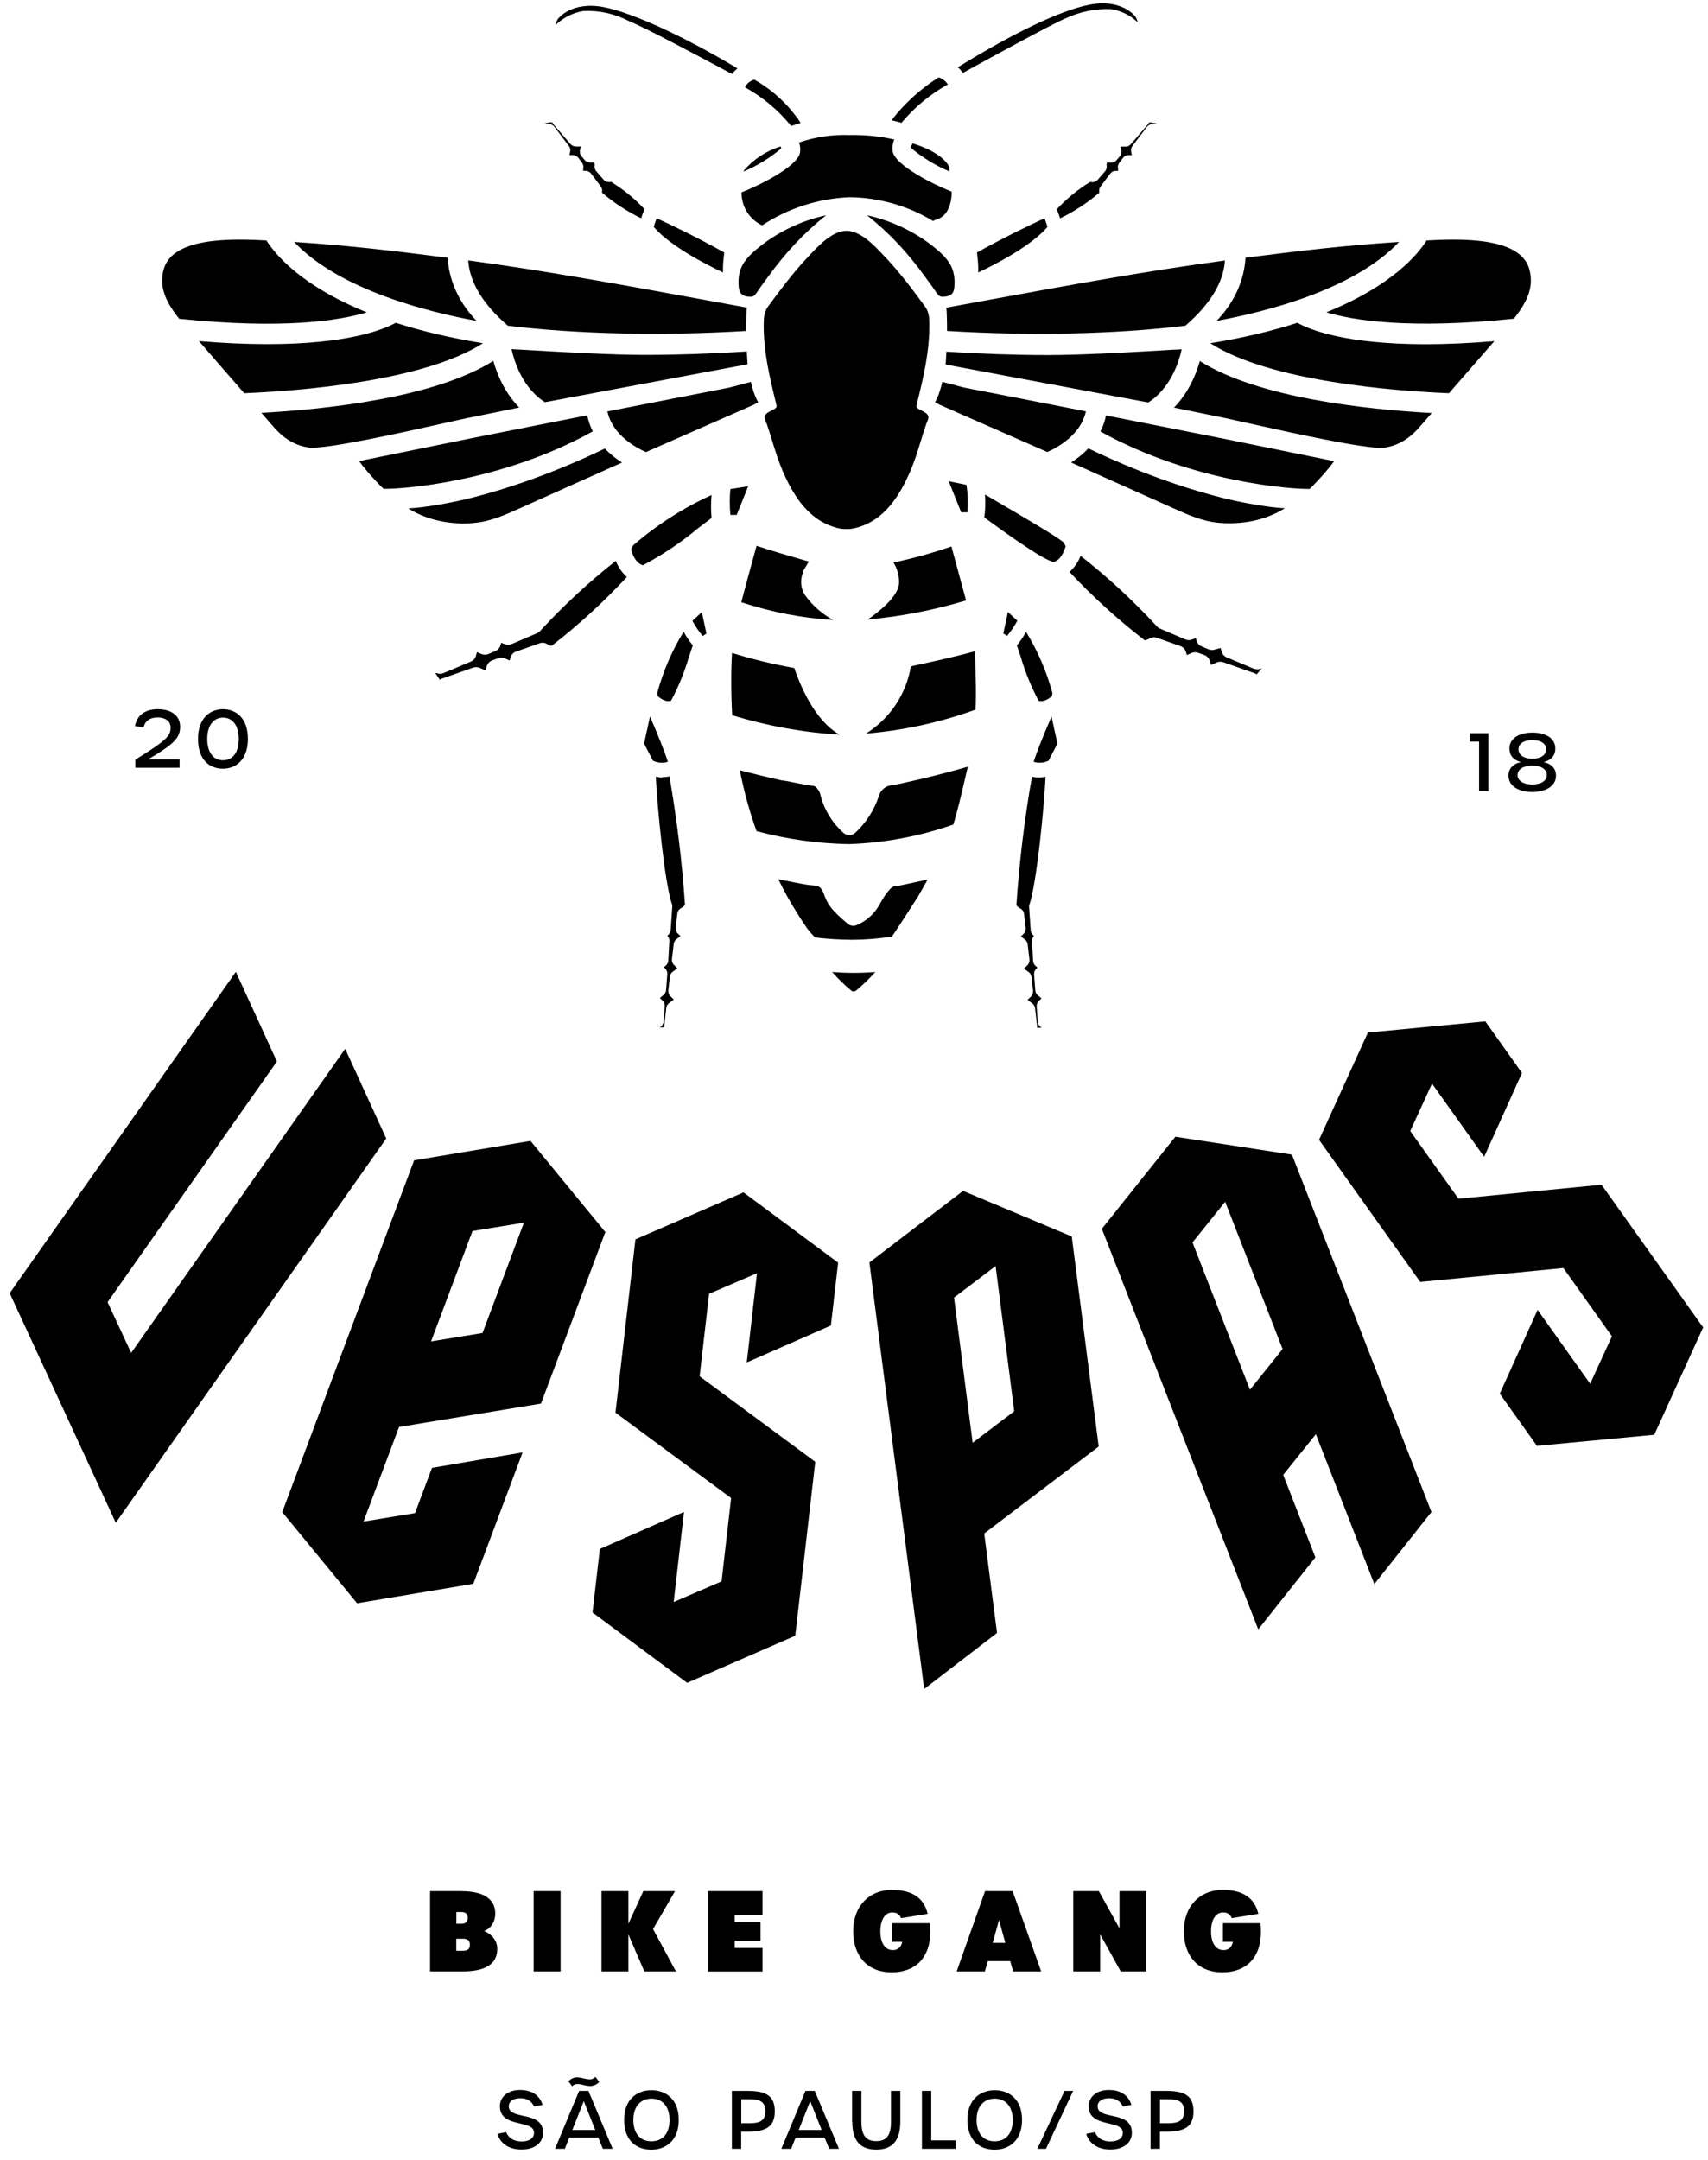 <svg width="155" height="196" viewBox="0 0 155 196" fill="none" xmlns="http://www.w3.org/2000/svg">
<path fill-rule="evenodd" clip-rule="evenodd" d="M96.681 1.679C97.971 1.068 99.382 0.774 100.808 0.827C101.729 0.963 102.581 1.378 103.245 2.027C103.207 1.845 103.14 1.672 103.041 1.513L103.037 1.508C102.954 1.401 101.766 -0.129 98.862 0.427C96.304 0.925 92.063 2.932 86.925 6.101C87.099 6.259 87.249 6.425 87.385 6.614C89.558 5.414 95.398 2.215 96.673 1.679H96.681ZM66.123 6.551L66.123 6.551L66.122 6.551C64.026 5.428 58.47 2.452 57.069 1.913H57.076C55.809 1.249 54.398 0.933 52.972 0.993C52.006 1.144 51.116 1.596 50.414 2.268C50.452 2.079 50.52 1.898 50.618 1.732C50.618 1.732 51.81 0.072 54.798 0.646C57.416 1.159 62.094 3.309 66.923 6.207C66.742 6.357 66.576 6.523 66.425 6.705H66.41L66.123 6.551ZM71.805 11.428L72.657 11.149C71.586 9.526 70.144 8.183 68.454 7.225C68.107 7.323 67.805 7.55 67.624 7.867V7.942H67.647C69.239 8.832 70.65 10.017 71.797 11.428H71.805ZM50.316 11.511L51.621 13.239C51.742 13.397 51.787 13.608 51.734 13.805L51.674 14.069H52.036C52.21 14.091 52.376 14.182 52.481 14.318L52.813 14.763C52.934 14.921 52.972 15.125 52.926 15.321V15.502H53.198C53.372 15.525 53.538 15.615 53.643 15.751L54.511 16.906C54.632 17.064 54.677 17.275 54.624 17.471C55.703 18.4 56.903 19.184 58.185 19.803C58.268 19.546 58.367 19.267 58.487 18.981C57.6 18.018 56.578 17.191 55.466 16.506L55.454 16.498C55.213 16.566 54.949 16.498 54.775 16.302L54.119 15.547C53.975 15.382 53.922 15.163 53.975 14.951L53.938 14.748H53.523C53.349 14.74 53.183 14.657 53.07 14.529L52.776 14.182C52.632 14.016 52.587 13.79 52.647 13.578C52.647 13.504 52.67 13.436 52.69 13.377C52.7 13.346 52.71 13.317 52.715 13.291H52.24C52.059 13.284 51.893 13.201 51.772 13.073L50.225 11.277C50.18 11.224 50.142 11.164 50.112 11.096H49.961L49.403 11.194L49.871 11.254C50.044 11.277 50.21 11.367 50.316 11.503V11.511ZM101.676 13.299H102.151V13.307C102.332 13.299 102.498 13.224 102.619 13.088L104.166 11.292C104.211 11.239 104.249 11.179 104.279 11.111H104.43L104.988 11.209L104.52 11.269C104.347 11.284 104.181 11.375 104.075 11.518L102.77 13.246C102.649 13.405 102.604 13.616 102.657 13.812L102.717 14.076H102.355C102.181 14.091 102.015 14.182 101.91 14.325L101.578 14.77C101.457 14.929 101.419 15.133 101.465 15.329V15.51H101.193C101.019 15.525 100.853 15.615 100.748 15.759L99.88 16.913C99.759 17.072 99.714 17.283 99.767 17.479C98.68 18.407 97.488 19.192 96.206 19.811C96.123 19.554 96.025 19.275 95.904 18.988C96.794 18.022 97.813 17.192 98.937 16.506C99.186 16.574 99.45 16.506 99.616 16.31L100.272 15.555C100.416 15.389 100.469 15.17 100.416 14.959L100.453 14.755H100.868C101.042 14.748 101.208 14.665 101.321 14.536L101.615 14.189C101.751 14.023 101.804 13.797 101.744 13.586C101.744 13.491 101.712 13.402 101.688 13.335L101.688 13.335L101.688 13.335L101.688 13.335L101.688 13.335L101.688 13.335C101.684 13.322 101.679 13.31 101.676 13.299ZM95.059 20.588C94.998 20.384 94.908 20.105 94.795 19.811C93.565 20.346 90.75 21.735 88.66 22.912L88.675 23.039C88.724 23.466 88.774 23.903 88.774 24.39V24.722C90.32 23.998 93.587 22.316 95.059 20.588ZM9.761 118.147L25.13 96.311L21.403 88.177L0.88 117.332L10.508 138.164L35.052 103.298L31.325 95.164L11.903 122.749L9.761 118.147ZM25.613 137.198L37.58 105.282H37.587L48.143 103.517L54.934 111.786L49.093 127.352L36.214 129.472L32.992 138.051L37.663 137.289L39.202 133.184L47.426 131.781L42.952 143.702L32.404 145.468L25.613 137.198ZM39.119 121.708L43.789 120.946L47.547 110.934L42.876 111.696L39.119 121.708ZM57.665 112.45L55.854 128.174L66.349 135.923L65.482 143.483L61.136 145.355L62.071 137.183L54.435 140.541L53.772 146.305L62.358 152.688L72.167 148.418L73.985 132.633L63.49 124.877L64.35 117.392L68.696 115.521L67.768 123.617L75.403 120.267L76.06 114.563L67.474 108.187L57.665 112.45ZM87.398 108.053L87.4 108.051H87.393L87.398 108.053ZM87.398 108.053L78.897 114.548L83.869 153.247L90.479 148.161L89.317 139.137L99.707 131.245L97.262 112.186L87.398 108.053ZM86.578 117.732L88.268 130.906L92.041 128.046L90.35 114.872L86.578 117.732ZM106.671 103.132L99.993 111.492L114.186 147.837L119.369 141.303L116.449 133.818L119.414 130.128L124.719 143.725L129.902 137.191L117.241 104.762L106.671 103.139V103.132ZM113.431 126.092L108.217 112.729L111.183 109.04L116.396 122.402L113.431 126.092ZM132.354 108.761L145.34 107.493L154.56 120.44L150.123 130.181L139.477 131.185L136.104 126.454L139.537 118.848L144.306 125.549L146.283 121.248L141.876 115.053L128.884 116.313L119.701 103.419L124.138 93.685L134.792 92.674L138.119 97.352L134.686 104.958L129.955 98.318L127.978 102.619L132.354 108.761ZM65.61 24.39V24.722C64.063 23.991 60.804 22.316 59.325 20.588C59.385 20.384 59.476 20.105 59.589 19.811C60.819 20.346 63.633 21.727 65.723 22.912L65.709 23.039C65.66 23.466 65.61 23.903 65.61 24.39ZM75.517 88.192C76.06 88.811 76.648 89.385 77.282 89.905C77.388 89.973 77.524 89.973 77.629 89.905V89.928C78.278 89.4 78.874 88.819 79.433 88.192C78.127 88.298 76.822 88.298 75.524 88.192H75.517ZM57.303 49.765L57.454 49.493H57.446C59.589 47.63 61.996 46.09 64.576 44.913C64.508 45.6 64.508 46.302 64.576 46.996L63.309 47.962C61.777 49.237 60.109 50.353 58.344 51.289C57.74 51.115 57.423 50.399 57.303 49.961C57.28 49.901 57.28 49.825 57.303 49.765ZM49.078 57.182C48.995 57.295 48.882 57.386 48.754 57.446L46.422 58.442C46.226 58.525 46 58.525 45.804 58.442L45.479 58.321L45.419 58.547C45.351 58.781 45.185 58.97 44.959 59.068L44.325 59.34C44.121 59.423 43.895 59.423 43.691 59.34L43.284 59.166L43.193 59.491C43.133 59.732 42.959 59.928 42.733 60.026L40.251 61.068C40.047 61.151 39.821 61.151 39.617 61.068H39.504L39.911 61.679C39.979 61.626 40.062 61.581 40.145 61.558L42.891 60.592C43.095 60.509 43.322 60.509 43.525 60.592L44.061 60.826C44.068 60.796 44.082 60.762 44.096 60.726C44.125 60.653 44.159 60.569 44.159 60.479C44.227 60.222 44.416 60.011 44.664 59.921L45.185 59.732C45.381 59.649 45.608 59.649 45.804 59.732L46.249 59.928L46.324 59.664C46.392 59.408 46.581 59.204 46.83 59.121L48.965 58.366C49.199 58.283 49.456 58.313 49.659 58.442C49.78 58.525 49.916 58.578 50.059 58.6C52.504 56.706 54.783 54.616 56.888 52.353C56.443 51.953 56.095 51.447 55.884 50.889C53.447 52.806 51.168 54.918 49.063 57.197L49.078 57.182ZM66.319 44.37L67.896 44.121L66.855 46.717H66.281C66.206 45.939 66.206 45.147 66.281 44.37H66.319ZM70.824 13.291C69.533 13.691 68.379 14.453 67.496 15.48V15.555C68.734 15.034 69.88 14.325 70.907 13.457C70.89 13.412 70.869 13.372 70.847 13.329L70.847 13.329C70.839 13.314 70.831 13.299 70.824 13.284V13.291ZM80.458 81.049C80.644 80.801 80.927 80.426 81.221 80.406L81.206 80.413H81.326C81.326 80.413 82.571 80.164 84.186 79.802C83.899 80.323 83.605 80.836 83.281 81.394C83.069 81.726 81.16 84.699 80.919 85.008V84.986C79.734 85.167 78.542 85.265 77.343 85.272C76.218 85.265 75.094 85.197 73.978 85.061C73.698 84.79 73.434 84.495 73.208 84.178C72.665 83.389 72.099 82.483 71.51 81.462C71.191 80.883 70.901 80.312 70.641 79.798L70.641 79.798L70.627 79.772L70.745 79.796C71.596 79.969 72.44 80.141 73.298 80.285C73.399 80.3 73.51 80.309 73.624 80.318C73.843 80.334 74.07 80.351 74.249 80.421C74.558 80.538 74.711 80.955 74.822 81.257L74.822 81.258C74.832 81.287 74.843 81.315 74.853 81.341C74.981 81.681 75.154 81.998 75.373 82.292C75.758 82.805 76.252 83.234 76.736 83.654L76.736 83.654C76.792 83.703 76.849 83.752 76.905 83.801C77.139 84.005 77.463 84.058 77.75 83.937C78.429 83.65 79.033 83.182 79.478 82.594C79.65 82.365 79.791 82.118 79.931 81.87L79.931 81.87L79.931 81.87L79.931 81.87L79.931 81.87L79.931 81.87L79.932 81.87L79.932 81.87L79.932 81.87L79.932 81.87L79.932 81.87L79.932 81.87L79.932 81.87L79.932 81.87L79.932 81.87L79.932 81.869L79.932 81.869L79.932 81.869L79.932 81.869L79.932 81.869L79.932 81.869L79.932 81.869L79.932 81.869L79.932 81.869L79.932 81.869L79.932 81.869L79.933 81.869L79.933 81.869L79.933 81.868L79.933 81.868L79.933 81.868L79.933 81.868L79.933 81.868L79.933 81.868L79.933 81.868L79.933 81.868L79.933 81.868L79.933 81.868L79.933 81.868L79.933 81.868L79.933 81.868L79.933 81.868L79.933 81.868L79.933 81.868L79.933 81.867L79.933 81.867L79.933 81.867L79.933 81.867L79.933 81.867L79.933 81.867L79.934 81.867L79.934 81.867L79.934 81.867L79.934 81.867L79.934 81.867L79.934 81.867L79.934 81.867L79.934 81.867L79.934 81.867L79.934 81.866L79.934 81.866L79.934 81.866L79.934 81.866L79.934 81.866L79.934 81.866L79.934 81.866L79.934 81.866L79.934 81.866L79.934 81.866C80.076 81.617 80.217 81.368 80.391 81.138C80.412 81.111 80.434 81.081 80.458 81.049ZM80.912 71.238C80.383 71.306 79.931 71.668 79.772 72.181C79.357 73.472 78.61 74.641 77.614 75.562C77.305 75.841 76.845 75.841 76.535 75.562C75.532 74.671 74.815 73.502 74.475 72.212C74.415 71.85 74.211 71.533 73.917 71.321C73.2 71.231 72.227 71.05 71.201 70.823C71.322 70.854 71.435 70.891 71.548 70.937C71.359 70.861 71.148 70.823 70.937 70.808H70.952C69.624 70.514 68.236 70.174 67.141 69.888C67.504 71.767 68.009 73.615 68.658 75.411C71.389 76.143 74.189 76.535 77.018 76.588C80.232 76.482 83.409 75.894 86.442 74.837H86.502C86.843 73.804 87.234 72.121 87.565 70.696L87.565 70.696L87.565 70.695L87.565 70.695L87.566 70.693C87.66 70.288 87.749 69.905 87.83 69.563C85.061 70.386 81.198 71.238 81.01 71.238H80.919H80.912ZM77.101 17.894C74.272 18.007 71.525 18.89 69.156 20.452V20.444C68.002 19.901 67.277 18.732 67.292 17.456C68.711 16.906 72.4 15.14 72.604 13.827C72.65 13.525 72.619 13.216 72.514 12.929C73.985 12.424 75.532 12.197 77.086 12.25C78.452 12.22 79.825 12.356 81.16 12.658C81.002 12.997 80.949 13.374 81.01 13.744C81.266 15.027 84.722 16.747 86.367 17.389C86.367 18.49 86.004 19.675 84.895 19.946C84.82 19.977 84.744 20.007 84.677 20.052C82.39 18.671 79.772 17.924 77.101 17.894ZM87.71 43.993L86.095 43.661L87.227 46.483H87.8C87.861 45.653 87.83 44.823 87.71 44V43.993ZM86.012 7.663L85.921 7.723V7.716C84.36 8.598 82.964 9.76 81.809 11.141C81.515 11.058 81.213 10.983 80.904 10.915C82.088 9.376 83.537 8.063 85.182 7.021C85.529 7.127 85.823 7.353 86.012 7.663ZM81.085 51.04C82.866 50.663 84.616 50.18 86.337 49.584L86.344 49.591L87.672 54.481C84.767 55.356 81.779 55.937 78.754 56.208C79.991 55.348 81.485 54.073 81.583 52.979C81.621 52.292 81.447 51.621 81.085 51.04ZM82.828 13.012C82.745 13.126 82.677 13.254 82.624 13.382C83.688 14.28 84.88 15.012 86.163 15.555V15.246C86.148 15.004 85.484 13.827 82.828 13.012ZM73.034 53.968C73.706 54.918 74.589 55.703 75.615 56.254C72.778 56.08 69.971 55.537 67.27 54.639C67.649 53.19 68.199 51.193 68.547 49.926L68.548 49.925L68.658 49.523C70.046 49.984 71.872 50.512 73.389 50.949H73.404L72.883 51.817V51.915C72.597 52.587 72.65 53.349 73.034 53.968ZM82.662 60.449C82.247 62.976 80.761 65.202 78.588 66.56C81.983 66.281 85.318 65.549 88.525 64.387V64.44C88.615 63.075 88.525 60.539 88.472 59.091C86.299 59.687 83.741 60.23 82.662 60.456V60.449ZM90.463 45.499C92.469 46.67 95.956 48.706 96.522 49.214L96.658 49.463C96.696 49.516 96.711 49.591 96.696 49.659H96.673C96.537 50.097 96.236 50.829 95.617 50.987C94.689 50.851 90.886 48.09 89.324 46.95C89.422 46.264 89.445 45.562 89.385 44.868L90.313 45.411L90.463 45.499ZM113.801 60.683L111.319 59.642C111.092 59.543 110.919 59.347 110.858 59.106L110.768 58.796L110.307 58.917C110.104 59 109.877 59 109.674 58.917L109.04 58.645C108.814 58.547 108.648 58.359 108.58 58.125L108.519 57.898L108.195 58.019C107.999 58.102 107.772 58.102 107.576 58.019L105.245 57.023C105.116 56.963 105.003 56.872 104.92 56.759C102.808 54.473 100.514 52.353 98.062 50.429C97.85 50.995 97.503 51.493 97.058 51.893C99.163 54.141 101.449 56.224 103.887 58.102C104.03 58.08 104.173 58.027 104.294 57.944C104.505 57.816 104.762 57.785 104.988 57.868L107.123 58.623C107.372 58.713 107.561 58.917 107.629 59.166L107.704 59.438L108.15 59.242C108.346 59.159 108.572 59.159 108.768 59.242L109.289 59.43C109.538 59.521 109.734 59.732 109.794 59.989C109.81 60.052 109.83 60.108 109.848 60.159C109.872 60.229 109.892 60.287 109.892 60.336L110.428 60.102C110.632 60.019 110.858 60.019 111.062 60.102L113.808 61.068C113.891 61.098 113.974 61.135 114.042 61.188L114.487 60.668H114.412C114.208 60.751 113.982 60.751 113.778 60.668L113.801 60.683ZM66.432 59.242C68.281 59.815 70.16 60.268 72.069 60.607H72.076C72.544 61.988 73.902 65.413 76.211 66.659C72.898 66.462 69.616 65.866 66.447 64.893C66.334 63.112 66.334 60.645 66.432 59.264V59.242ZM70.846 14.121H70.824V14.129C70.824 14.129 70.839 14.129 70.846 14.121ZM59.513 70.476C59.71 70.514 59.906 70.544 60.109 70.544L60.102 70.514C60.321 70.514 60.539 70.491 60.751 70.446C61.422 74.309 61.898 78.195 62.162 82.103C62.071 82.224 61.95 82.322 61.815 82.39C61.626 82.488 61.49 82.677 61.468 82.888L61.317 84.156C61.286 84.359 61.362 84.563 61.513 84.707L61.754 84.933L61.407 85.204C61.256 85.31 61.158 85.484 61.136 85.665L60.977 87.023C60.955 87.234 61.03 87.438 61.188 87.581L61.468 87.853C61.339 87.959 61.203 88.064 61.068 88.155C60.909 88.26 60.811 88.426 60.788 88.615L60.653 89.852C60.63 90.064 60.706 90.267 60.864 90.411L61.143 90.69C61.015 90.796 60.879 90.901 60.743 90.992C60.585 91.097 60.487 91.263 60.464 91.452L60.283 93.036C60.275 93.097 60.275 93.157 60.283 93.218H59.868L59.981 93.135C60.124 93.021 60.208 92.855 60.223 92.674L60.321 91.301C60.336 91.105 60.268 90.916 60.124 90.78L59.883 90.554L60.17 90.313C60.313 90.207 60.411 90.056 60.441 89.882L60.555 88.389C60.57 88.2 60.502 88.019 60.366 87.883L60.245 87.762L60.404 87.626C60.547 87.513 60.63 87.347 60.645 87.166L60.743 85.401C60.758 85.212 60.69 85.031 60.555 84.895L60.638 84.827C60.773 84.714 60.856 84.548 60.864 84.367L61 82.375C61.015 82.292 61.015 82.201 61 82.118C60.298 80.127 59.642 73.102 59.513 70.476ZM60.607 69.118C60.366 68.318 59.71 66.681 58.985 65.006C58.918 65.314 58.853 65.615 58.79 65.912L58.789 65.913L58.789 65.914L58.789 65.915C58.673 66.454 58.561 66.973 58.45 67.473L59.257 69.02C59.679 69.224 60.162 69.262 60.615 69.118H60.607ZM59.672 63.09L59.649 62.871V62.863C60.177 60.909 60.977 59.038 62.041 57.318C62.275 57.755 62.554 58.17 62.871 58.555L62.509 59.634C62.109 61 61.566 62.328 60.894 63.58C60.464 63.723 59.996 63.422 59.747 63.21C59.71 63.18 59.679 63.135 59.672 63.09ZM62.856 56.306L62.833 56.322C63.097 56.812 63.407 57.28 63.769 57.71L64.108 57.484L63.693 55.537L62.856 56.314V56.306ZM92.237 82.126V82.134L92.229 82.141V82.118C92.229 82.12 92.23 82.121 92.23 82.122C92.23 82.123 92.231 82.123 92.231 82.124C92.233 82.126 92.237 82.126 92.237 82.126ZM92.237 82.134C92.501 78.225 92.969 74.332 93.648 70.476C93.859 70.522 94.078 70.544 94.297 70.544C94.493 70.544 94.697 70.522 94.893 70.476L94.885 70.507C94.757 73.132 94.093 80.157 93.399 82.149C93.384 82.232 93.384 82.322 93.399 82.405L93.535 84.397C93.542 84.578 93.625 84.744 93.761 84.857L93.844 84.925C93.708 85.054 93.64 85.242 93.655 85.431L93.753 87.196C93.769 87.377 93.852 87.543 93.995 87.657L94.153 87.793L94.032 87.913C93.897 88.041 93.829 88.23 93.844 88.419L93.957 89.913C93.987 90.086 94.085 90.245 94.229 90.343L94.515 90.584L94.274 90.811C94.138 90.946 94.063 91.135 94.078 91.331L94.176 92.704C94.191 92.885 94.274 93.052 94.417 93.165L94.531 93.248H94.115C94.123 93.187 94.123 93.127 94.115 93.067L93.934 91.482C93.912 91.293 93.814 91.127 93.655 91.022L93.655 91.022L93.655 91.022L93.655 91.021L93.654 91.021L93.654 91.021L93.654 91.021L93.654 91.021C93.518 90.923 93.383 90.825 93.255 90.72L93.535 90.441C93.693 90.297 93.769 90.094 93.746 89.882L93.61 88.645C93.587 88.457 93.489 88.29 93.331 88.185C93.195 88.087 93.059 87.989 92.931 87.883L93.21 87.611C93.369 87.468 93.444 87.264 93.421 87.053L93.263 85.695C93.24 85.506 93.142 85.34 92.991 85.235L92.644 84.963L92.886 84.737C93.029 84.593 93.105 84.39 93.082 84.186L92.931 82.918C92.908 82.707 92.772 82.518 92.584 82.42C92.448 82.352 92.327 82.254 92.237 82.134ZM95.157 69.02C94.734 69.224 94.244 69.262 93.799 69.118H93.806C94.048 68.326 94.704 66.681 95.428 65.006C95.609 65.874 95.791 66.696 95.964 67.473L95.157 69.02ZM94.259 63.58C94.689 63.716 95.157 63.414 95.406 63.21C95.444 63.18 95.474 63.142 95.481 63.09L95.504 62.871C94.976 60.917 94.168 59.045 93.112 57.325C92.878 57.763 92.599 58.178 92.282 58.562L92.644 59.642C93.044 61.007 93.587 62.328 94.259 63.588V63.58ZM91.467 55.529L92.305 56.306V56.299L92.327 56.314C92.063 56.804 91.746 57.272 91.392 57.702L91.052 57.476L91.467 55.529ZM69.586 27.967C69.586 27.967 69.549 27.997 69.549 28.02C69.552 28.016 69.555 28.012 69.558 28.008C69.561 28.004 69.564 27.998 69.567 27.994L69.567 27.993C69.573 27.984 69.579 27.974 69.586 27.967ZM69.586 27.959C69.601 27.944 69.624 27.907 69.624 27.907C69.624 27.925 69.609 27.938 69.596 27.95L69.591 27.954L69.586 27.959ZM67.059 26.148C67.096 26.42 67.179 26.646 67.459 26.797C67.677 26.91 67.934 26.933 68.175 26.926C68.443 26.926 68.649 26.602 68.802 26.361C68.835 26.31 68.864 26.263 68.892 26.224C69.052 25.998 69.214 25.777 69.375 25.557L69.376 25.556C69.489 25.402 69.603 25.248 69.715 25.092C71.254 22.98 72.921 21.154 74.973 19.531C72.831 19.992 70.733 20.965 69.013 22.323C68.454 22.761 67.904 23.244 67.504 23.84C67.081 24.481 66.968 25.251 67.036 26.013C67.036 26.058 67.043 26.103 67.051 26.148H67.059ZM78.678 19.531C80.821 19.992 82.918 20.973 84.639 22.323H84.631C85.197 22.761 85.748 23.244 86.14 23.84C86.563 24.481 86.676 25.258 86.608 26.013C86.6 26.058 86.593 26.103 86.593 26.148C86.555 26.42 86.472 26.654 86.193 26.797C85.974 26.91 85.725 26.926 85.476 26.926C85.207 26.919 85 26.596 84.847 26.357L84.847 26.357L84.847 26.356L84.82 26.316L84.802 26.287L84.782 26.256C84.774 26.245 84.767 26.234 84.76 26.224C84.624 26.035 84.486 25.847 84.348 25.658C84.211 25.469 84.073 25.281 83.937 25.092C82.405 22.972 80.73 21.146 78.678 19.531ZM53.289 37.685C52.358 37.869 51.408 38.056 50.45 38.244L50.45 38.245L50.439 38.247L50.437 38.247L50.436 38.247C47.86 38.755 45.228 39.273 42.756 39.767L32.592 41.835C33.022 42.461 33.928 43.495 34.81 44.355C36.289 44.393 45.396 43.812 53.794 39.141C53.56 38.673 53.387 38.183 53.289 37.678V37.685ZM47.108 46.149C45.778 46.745 44.471 47.33 42.989 47.449V47.456C40.967 47.622 38.877 47.245 37.134 46.181L37.117 46.169C37.097 46.156 37.075 46.14 37.051 46.128C38.545 46.068 41.096 45.592 42.665 45.2C48.06 43.849 52.738 41.744 54.888 40.696C55.333 41.163 55.854 41.586 56.45 41.971C56.173 42.091 55.899 42.214 55.626 42.337C55.438 42.422 55.25 42.506 55.062 42.589C54.443 42.865 53.824 43.142 53.206 43.419C52.587 43.697 51.968 43.974 51.349 44.249C50.697 44.544 50.042 44.836 49.388 45.128L49.386 45.129L49.385 45.13L49.384 45.13L49.383 45.131L49.382 45.131L49.38 45.132C48.728 45.423 48.076 45.714 47.426 46.007C47.321 46.054 47.216 46.101 47.111 46.148L47.108 46.149ZM42.492 37.919L47.117 36.976C46.294 36.131 45.344 34.788 44.77 32.743C39.436 36.1 29.567 37.142 23.719 37.459L24.828 38.734C25.681 39.715 26.745 40.447 28.058 40.605C29.558 40.797 36.957 39.142 39.476 38.578L39.476 38.578L39.476 38.578L39.476 38.578L39.624 38.545L39.626 38.545C40.584 38.334 41.541 38.123 42.492 37.911V37.919ZM24.255 31.226C31.521 31.226 34.773 29.921 35.912 29.287H35.92C38.296 30.057 40.952 30.676 43.827 31.143C38.387 34.629 27.054 35.474 22.165 35.678L18.279 31.211C18.241 31.166 18.202 31.123 18.162 31.079C18.122 31.036 18.083 30.992 18.045 30.947C20.271 31.136 22.353 31.226 24.255 31.226ZM43.246 29.114C42.024 27.839 40.786 25.937 40.62 23.387L40.394 23.357C36.071 22.798 31.43 22.248 26.692 21.953C30.834 26.352 39.028 28.344 43.246 29.114ZM24.179 21.817C24.979 23.078 27.318 25.93 33.279 28.337V28.344C30.812 29.084 25.726 29.898 16.265 28.925C15.533 28.012 14.718 26.812 14.718 25.492C14.71 24.534 14.997 23.794 15.578 23.236C16.634 22.233 18.641 21.742 21.735 21.742C22.633 21.742 23.485 21.78 24.179 21.817ZM58.615 41.02L58.619 41.018L58.623 41.02H58.615ZM58.619 41.018L68.379 36.734L68.802 36.508L68.786 36.47C68.771 36.448 68.764 36.431 68.756 36.414C68.749 36.397 68.741 36.38 68.726 36.357C68.469 35.859 68.288 35.301 68.145 34.652L66.221 35.157L65.542 35.293C64.003 35.595 59.951 36.387 55.122 37.33C55.574 39.485 57.772 40.647 58.619 41.018ZM58.555 32.2C61.453 32.2 64.546 32.094 67.768 31.89L67.775 31.883L67.779 31.966L67.787 32.134C67.802 32.437 67.82 32.834 67.843 33.052L49.456 36.493C48.814 36.1 47.124 34.803 46.422 31.679L46.603 31.689L46.798 31.699L46.799 31.699L46.801 31.699C47.232 31.722 47.825 31.753 48.467 31.792L48.645 31.802C51.287 31.954 55.553 32.2 58.555 32.2ZM46.075 29.551C52.383 30.321 60.147 30.487 67.707 30.027C67.707 28.91 67.738 28.291 67.768 27.907C66.356 27.651 64.948 27.393 63.543 27.137L63.543 27.137C56.403 25.831 49.358 24.543 42.492 23.628C42.612 25.598 43.812 27.582 46.075 29.544V29.551ZM99.865 39.149C100.099 38.681 100.272 38.191 100.37 37.685V37.693C102.98 38.208 105.738 38.753 108.399 39.28L110.904 39.775L121.067 41.842C120.637 42.469 119.731 43.502 118.849 44.362C117.37 44.4 108.263 43.812 99.865 39.149ZM98.763 40.688C98.318 41.156 97.798 41.586 97.201 41.963C97.389 42.046 97.576 42.13 97.765 42.215L97.765 42.215L97.765 42.215L97.765 42.215L97.765 42.215L97.766 42.215L97.766 42.215L97.766 42.215C98.039 42.338 98.313 42.461 98.59 42.582C99.206 42.856 99.822 43.132 100.438 43.408L100.445 43.412C101.064 43.689 101.683 43.966 102.302 44.242C102.955 44.536 103.609 44.828 104.264 45.121C104.918 45.413 105.573 45.706 106.226 46C106.332 46.047 106.438 46.094 106.543 46.142C107.873 46.737 109.18 47.322 110.662 47.441C112.684 47.607 114.774 47.23 116.517 46.166C116.527 46.161 116.536 46.156 116.545 46.15C116.558 46.142 116.571 46.133 116.583 46.125L116.583 46.125L116.583 46.125L116.6 46.113C115.106 46.053 112.556 45.577 110.987 45.185C105.599 43.834 100.914 41.722 98.763 40.681V40.688ZM106.541 36.985L106.535 36.983V36.991L106.541 36.985ZM111.16 37.926L106.541 36.985C107.362 36.139 108.309 34.79 108.881 32.758C114.216 36.123 124.085 37.157 129.932 37.474L128.823 38.749C127.971 39.73 126.907 40.454 125.594 40.62C124.132 40.8 117.069 39.234 114.381 38.639L114.027 38.56C113.667 38.48 113.306 38.401 112.944 38.322C112.351 38.193 111.755 38.062 111.16 37.926ZM117.739 29.287C115.363 30.057 112.707 30.676 109.832 31.143C115.272 34.629 126.605 35.474 131.494 35.678L135.38 31.219C135.456 31.128 135.531 31.045 135.614 30.955C133.396 31.136 131.306 31.234 129.404 31.234C122.138 31.234 118.886 29.929 117.747 29.295L117.739 29.287ZM113.258 23.357C117.581 22.798 122.221 22.248 126.96 21.953C122.825 26.352 114.623 28.344 110.406 29.114C111.635 27.839 112.865 25.945 113.031 23.387L113.258 23.357ZM138.066 23.236C137.017 22.233 135.003 21.742 131.909 21.742C131.011 21.742 130.166 21.78 129.465 21.817C128.672 23.078 126.326 25.93 120.365 28.337C122.832 29.076 127.918 29.891 137.38 28.918C138.111 28.005 138.919 26.805 138.926 25.485C138.926 24.526 138.647 23.787 138.066 23.229V23.236ZM88.117 35.286C89.656 35.58 93.708 36.372 98.537 37.323H98.544C98.092 39.473 95.889 40.643 95.044 41.012L85.28 36.727L84.858 36.5L84.873 36.463C84.89 36.437 84.897 36.421 84.906 36.403C84.912 36.389 84.92 36.373 84.933 36.349C85.19 35.852 85.363 35.293 85.514 34.644L87.438 35.15L88.117 35.286ZM107.229 31.694C106.814 31.709 106.044 31.755 105.184 31.807L105.024 31.817C102.383 31.968 98.098 32.215 95.096 32.215C92.199 32.215 89.106 32.109 85.884 31.905C85.88 31.974 85.876 32.061 85.872 32.156L85.872 32.157L85.871 32.158V32.158C85.857 32.462 85.839 32.857 85.816 33.075L104.203 36.516C104.845 36.123 106.527 34.825 107.237 31.702L107.229 31.694ZM107.576 29.551C101.268 30.321 93.504 30.487 85.944 30.027V30.034C85.944 28.918 85.914 28.299 85.884 27.914C87.11 27.691 88.334 27.467 89.556 27.243C96.887 25.899 104.123 24.574 111.16 23.636C111.039 25.598 109.84 27.59 107.576 29.551ZM76.822 47.999C77.358 48.029 77.984 47.826 78.467 47.63C78.972 47.418 79.448 47.132 79.87 46.777C81.138 45.728 81.975 44.227 82.617 42.733C82.998 41.844 83.281 40.927 83.564 40.011L83.564 40.011C83.722 39.495 83.881 38.98 84.058 38.47C84.077 38.413 84.102 38.354 84.128 38.293C84.207 38.109 84.292 37.911 84.224 37.73C84.136 37.502 83.866 37.367 83.621 37.243C83.508 37.187 83.401 37.133 83.318 37.074C83.266 37.036 83.213 36.998 83.19 36.938C83.16 36.87 83.175 36.787 83.19 36.712C83.794 34.267 84.367 31.913 84.337 29.363C84.337 28.782 84.284 28.269 83.937 27.801C82.813 26.269 81.674 24.738 80.361 23.357C80.31 23.303 80.259 23.248 80.205 23.191C79.353 22.28 78.114 20.956 76.822 20.942C75.534 20.949 74.3 22.27 73.448 23.181L73.367 23.268L73.283 23.357C71.971 24.745 70.839 26.269 69.707 27.801C69.36 28.276 69.315 28.782 69.307 29.363C69.277 31.905 69.85 34.26 70.454 36.712L70.458 36.733C70.473 36.803 70.488 36.877 70.454 36.938C70.435 36.987 70.392 37.021 70.352 37.053C70.343 37.06 70.334 37.067 70.326 37.074C70.239 37.138 70.126 37.195 70.009 37.254L70.009 37.254C69.767 37.376 69.507 37.507 69.42 37.73C69.344 37.917 69.435 38.122 69.519 38.31L69.519 38.31C69.543 38.365 69.567 38.418 69.586 38.47C69.763 38.98 69.921 39.495 70.08 40.01L70.08 40.01L70.08 40.011C70.363 40.927 70.646 41.844 71.027 42.733C71.669 44.227 72.506 45.728 73.774 46.777C74.196 47.124 74.664 47.418 75.177 47.63C75.66 47.826 76.286 48.037 76.822 47.999ZM15.48 66.017C15.48 66.742 15.178 67.141 12.288 68.922H12.281V69.661H16.295V68.899H13.45C15.699 67.556 16.348 66.99 16.348 65.949C16.348 64.908 15.533 64.35 14.303 64.35C13.163 64.35 12.416 64.908 12.251 65.881L13.035 65.995C13.156 65.413 13.609 65.097 14.303 65.097C14.997 65.097 15.48 65.421 15.48 66.017ZM17.97 67.043C17.97 65.172 19.041 64.35 20.241 64.35C21.441 64.35 22.497 65.172 22.497 67.043C22.497 68.915 21.433 69.744 20.226 69.744C19.018 69.744 17.97 68.952 17.97 67.043ZM21.667 67.043C21.667 65.829 21.108 65.112 20.241 65.112C19.373 65.112 18.807 65.829 18.807 67.043C18.807 68.258 19.351 68.982 20.233 68.982C21.116 68.982 21.667 68.288 21.667 67.043ZM133.388 67.285H134.226V71.774H135.071V66.523H133.388V67.285ZM136.897 70.378C136.897 69.737 137.289 69.314 138.013 69.141C137.342 68.967 136.98 68.537 136.98 67.911C136.98 66.968 137.893 66.47 139.07 66.47C140.247 66.47 141.145 66.968 141.145 67.911C141.145 68.552 140.782 68.967 140.103 69.148C140.82 69.314 141.205 69.744 141.205 70.378C141.205 71.344 140.262 71.857 139.047 71.857C137.832 71.857 136.897 71.337 136.897 70.378ZM140.375 70.318C140.375 69.79 139.847 69.465 139.055 69.465C138.262 69.465 137.719 69.79 137.719 70.318C137.719 70.846 138.247 71.178 139.047 71.178C139.847 71.178 140.375 70.846 140.375 70.318ZM140.315 67.986C140.315 67.466 139.817 67.149 139.062 67.149C138.308 67.149 137.802 67.458 137.802 67.986C137.802 68.515 138.3 68.839 139.055 68.839C139.809 68.839 140.315 68.515 140.315 67.986ZM41.835 171.589H39.028V178.87H41.986C44.68 178.87 45.125 177.738 45.125 176.81C45.125 175.882 44.355 175.362 43.925 175.211C44.363 175.075 44.944 174.532 44.944 173.634C44.944 172.683 44.4 171.589 41.835 171.589ZM42.446 173.996C42.446 174.283 42.341 174.547 41.865 174.547H41.413V173.483H41.865C42.303 173.483 42.446 173.709 42.446 173.996ZM42.642 176.456C42.642 176.75 42.522 176.999 42.031 176.999H41.405V175.905H42.031C42.522 175.905 42.642 176.162 42.642 176.456ZM48.429 171.589H50.874V178.87H48.429V171.589ZM57.023 171.589H54.586V178.87H57.023V175.513L58.472 178.87H61.339L59.264 175.03L61.256 171.589H58.382L57.023 174.554V171.589ZM64.244 171.589H69.201V173.732H66.674V174.373H69.02V176.086H66.674V176.742H69.201V178.878H64.244V171.597V171.589ZM80.949 171.476C78.852 171.476 77.426 172.985 77.426 175.211C77.426 177.482 78.723 178.953 80.919 178.953C83.115 178.953 84.42 177.595 84.42 175.301C84.42 175.037 84.412 174.788 84.382 174.494H80.972V176.184H81.877C81.794 176.66 81.477 176.939 81.032 176.939C80.323 176.939 79.893 176.297 79.893 175.241C79.893 174.185 80.315 173.521 80.979 173.521C81.357 173.521 81.643 173.679 81.772 174.041L84.186 173.649C83.839 172.148 82.7 171.476 80.949 171.476ZM89.641 177.935L89.377 178.87H86.819L89.392 171.589H91.897L94.485 178.87H91.942L91.678 177.935H89.641ZM91.233 176.282L90.66 174.207L90.086 176.282H91.233ZM99.722 171.589H97.398V178.87H99.842V175.513L101.706 178.87H104.03V171.589H101.593V174.962L99.722 171.589ZM107.433 175.211C107.433 172.985 108.859 171.476 110.956 171.476C112.707 171.476 113.846 172.148 114.193 173.649L111.779 174.041C111.65 173.679 111.364 173.521 110.987 173.521C110.323 173.521 109.9 174.185 109.9 175.241C109.9 176.297 110.33 176.939 111.039 176.939C111.485 176.939 111.801 176.66 111.884 176.184H110.979V174.494H114.389C114.42 174.788 114.427 175.037 114.427 175.301C114.427 177.595 113.122 178.953 110.926 178.953C108.731 178.953 107.433 177.482 107.433 175.211ZM45.142 193.613L45.14 193.613V193.606L45.142 193.613ZM45.142 193.613L45.932 193.455C46.151 193.998 46.649 194.3 47.32 194.3C48.045 194.3 48.46 194.013 48.46 193.508C48.46 192.965 47.864 192.826 47.195 192.67C46.34 192.47 45.366 192.243 45.366 191.108C45.366 190.233 46.106 189.63 47.185 189.63C48.264 189.63 48.973 190.105 49.237 190.98L48.467 191.131C48.241 190.633 47.834 190.377 47.207 190.377C46.581 190.377 46.173 190.656 46.173 191.108C46.173 191.688 46.785 191.821 47.466 191.97C48.32 192.156 49.282 192.366 49.282 193.508C49.282 194.428 48.513 195.032 47.32 195.032C46.229 195.032 45.408 194.514 45.142 193.613ZM54.292 193.938H51.666L51.259 194.964H50.369L52.557 189.713H53.402L55.597 194.964H54.707L54.292 193.938ZM51.923 189.29L51.583 188.837C52.039 188.358 52.523 188.47 52.975 188.576C53.368 188.667 53.737 188.754 54.043 188.438L54.383 188.898C53.893 189.404 53.391 189.284 52.935 189.174C52.556 189.083 52.207 188.999 51.923 189.29ZM54.02 193.259L52.979 190.641L51.938 193.259H54.02ZM59.121 189.652C57.808 189.652 56.639 190.475 56.639 192.346C56.639 194.255 57.793 195.047 59.106 195.047C60.419 195.047 61.596 194.217 61.596 192.346C61.596 190.475 60.434 189.652 59.121 189.652ZM59.129 190.414C60.117 190.414 60.758 191.131 60.758 192.346C60.758 193.591 60.132 194.285 59.114 194.285C58.095 194.285 57.476 193.568 57.476 192.346C57.476 191.124 58.14 190.414 59.129 190.414ZM66.425 189.713H67.843C69.564 189.713 70.311 190.188 70.311 191.561C70.311 192.934 69.564 193.41 67.851 193.41H67.262V194.964H66.417V189.713H66.425ZM67.972 192.648C68.968 192.648 69.458 192.414 69.458 191.554C69.458 190.694 68.968 190.467 67.972 190.467H67.27V192.648H67.972ZM72.204 193.938H74.83L75.245 194.964H76.135L73.94 189.713H73.095L70.907 194.964H71.797L72.204 193.938ZM73.525 190.641L74.566 193.259H72.484L73.525 190.641ZM77.328 192.512V189.713H78.173V192.504C78.173 193.757 78.595 194.27 79.516 194.27C80.436 194.27 80.859 193.764 80.859 192.512V189.713H81.704V192.512C81.704 194.232 80.964 195.04 79.523 195.04C78.082 195.04 77.343 194.24 77.343 192.512H77.328ZM84.51 189.713H83.665V194.964H86.729V194.202H84.51V189.713ZM87.793 192.346C87.793 190.475 88.962 189.652 90.275 189.652C91.588 189.652 92.75 190.475 92.75 192.346C92.75 194.217 91.573 195.047 90.26 195.047C88.947 195.047 87.793 194.255 87.793 192.346ZM91.905 192.346C91.905 191.131 91.263 190.414 90.275 190.414C89.287 190.414 88.623 191.124 88.623 192.346C88.623 193.568 89.241 194.285 90.26 194.285C91.278 194.285 91.905 193.591 91.905 192.346ZM97.39 189.713H96.605L94.138 194.964H94.923L97.39 189.713ZM98.575 193.613L98.577 193.613C98.843 194.514 99.664 195.032 100.755 195.032C101.947 195.032 102.717 194.428 102.717 193.508C102.717 192.366 101.755 192.156 100.901 191.97C100.22 191.821 99.608 191.688 99.608 191.108C99.608 190.656 100.016 190.377 100.642 190.377C101.268 190.377 101.676 190.633 101.902 191.131L102.672 190.98C102.408 190.105 101.698 189.63 100.619 189.63C99.54 189.63 98.801 190.233 98.801 191.108C98.801 192.243 99.775 192.47 100.63 192.67C101.299 192.826 101.895 192.965 101.895 193.508C101.895 194.013 101.48 194.3 100.755 194.3C100.084 194.3 99.586 193.998 99.367 193.455L98.577 193.613L98.575 193.606V193.613ZM105.841 189.713H104.422H104.415V194.964H105.26V193.41H105.848C107.561 193.41 108.308 192.934 108.308 191.561C108.308 190.188 107.561 189.713 105.841 189.713ZM107.455 191.554C107.455 192.414 106.965 192.648 105.969 192.648H105.267V190.467H105.969C106.965 190.467 107.455 190.694 107.455 191.554Z" fill="black"/>
</svg>
